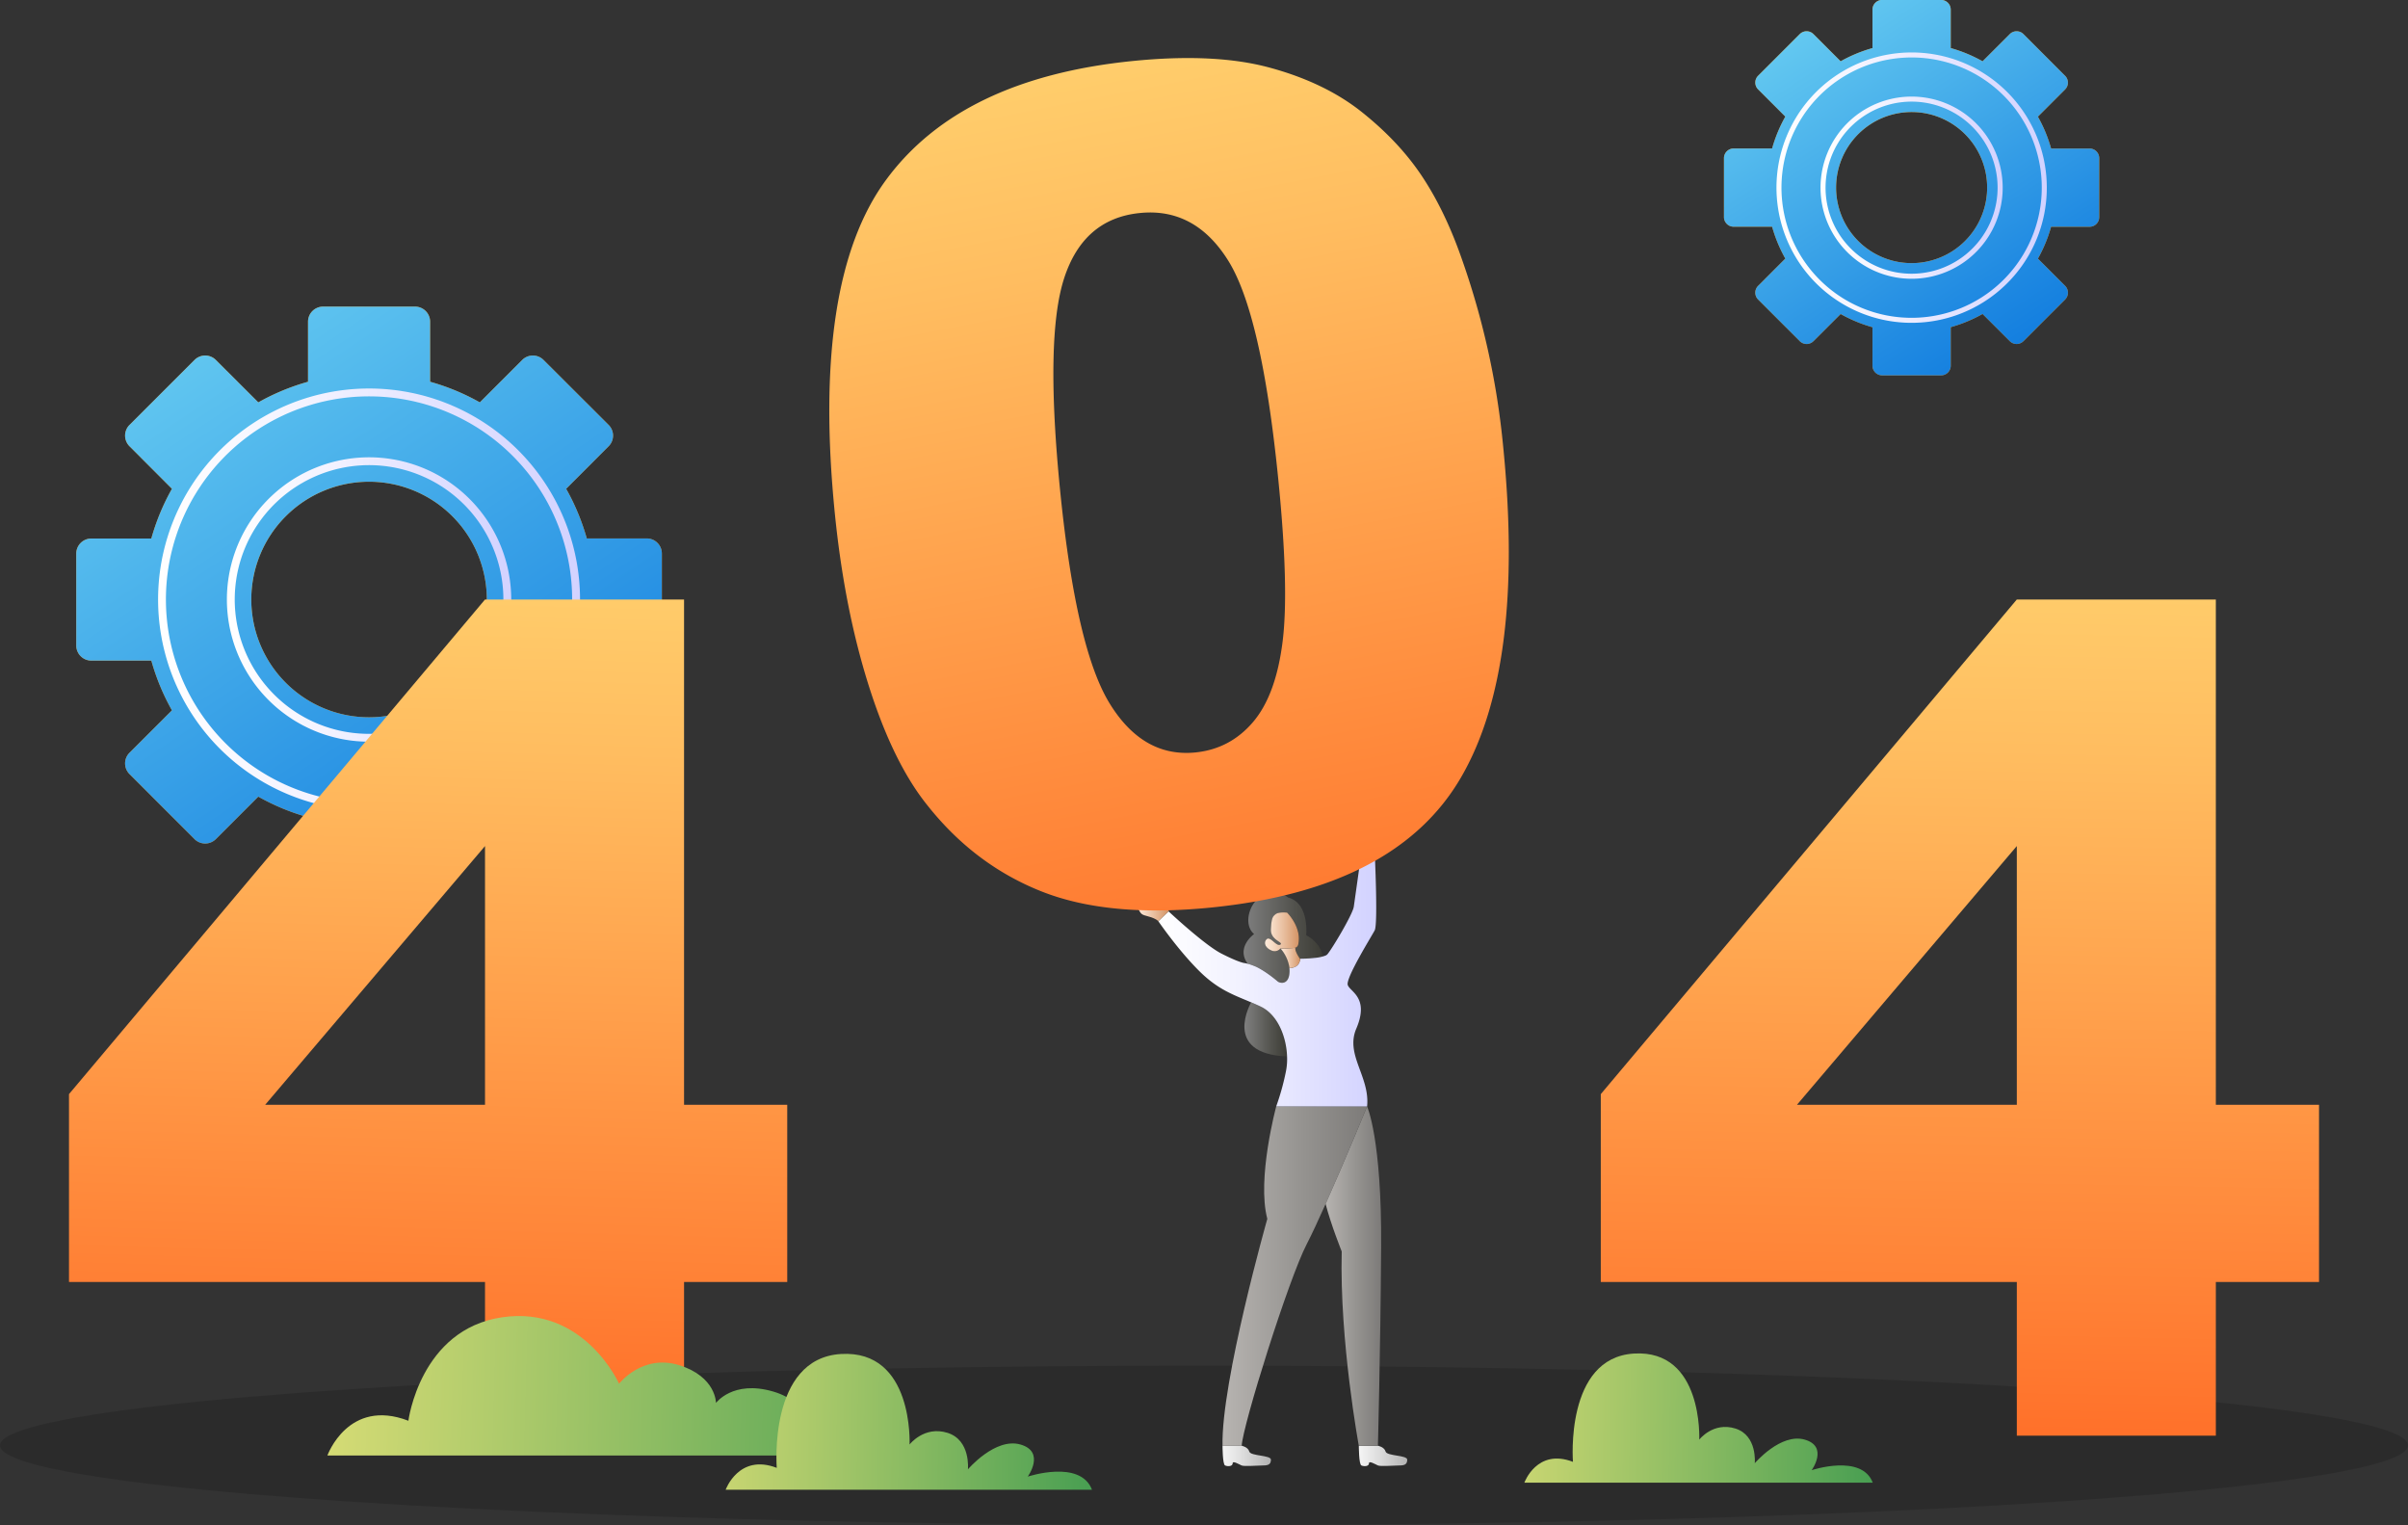 <?xml version="1.0" encoding="UTF-8"?><svg xmlns="http://www.w3.org/2000/svg" xmlns:xlink="http://www.w3.org/1999/xlink" height="1029.72" viewBox="0 0 1626 1029.72" width="1626"><rect x="0" y="0" width="1626" height="1029.72" fill="#333333" stroke="none"/><defs><linearGradient gradientUnits="userSpaceOnUse" id="b" x1="48.42" x2="444.27" y1="104.73" y2="696.23"><stop offset="0" stop-color="#7de1f6"/><stop offset=".07" stop-color="#74d8f4"/><stop offset=".71" stop-color="#218be2"/><stop offset="1" stop-color="#006ddb"/></linearGradient><linearGradient gradientUnits="userSpaceOnUse" id="a" x1="153.2" x2="345.21" y1="404.75" y2="404.75"><stop offset="0" stop-color="#fff"/><stop offset=".37" stop-color="#f2f2ff"/><stop offset="1" stop-color="#d2d2ff"/></linearGradient><linearGradient id="i" x1="106.74" x2="391.67" xlink:href="#a" y1="404.75" y2="404.75"/><linearGradient id="j" x1="1176.02" x2="1398.97" xlink:href="#b" y1="-50.2" y2="293.33"/><linearGradient id="k" x1="1229.3" x2="1352.33" xlink:href="#a" y1="126.69" y2="126.69"/><linearGradient id="l" x1="1199.54" x2="1382.1" xlink:href="#a" y1="126.69" y2="126.69"/><linearGradient gradientUnits="userSpaceOnUse" id="c" x1="303.09" x2="282.61" y1="332.08" y2="1019.14"><stop offset="0" stop-color="#ffd571"/><stop offset=".25" stop-color="#ffbd60"/><stop offset=".78" stop-color="#ff8035"/><stop offset="1" stop-color="#ff6421"/></linearGradient><linearGradient id="m" x1="1332.55" x2="1318.9" xlink:href="#c" y1="327.53" y2="1037.34"/><linearGradient gradientUnits="userSpaceOnUse" id="d" x1="825.49" x2="858.19" y1="982.96" y2="982.96"><stop offset="0" stop-color="#f5f5f5"/><stop offset=".41" stop-color="#ddd"/><stop offset="1" stop-color="#b3b3b3"/></linearGradient><linearGradient id="n" x1="917.53" x2="950.23" xlink:href="#d" y1="982.96" y2="982.96"/><linearGradient gradientUnits="userSpaceOnUse" id="e" x1="825.49" x2="923.13" y1="861.54" y2="861.54"><stop offset="0" stop-color="#b7b4b1"/><stop offset=".55" stop-color="#959390"/><stop offset="1" stop-color="#7d7b79"/></linearGradient><linearGradient id="o" x1="895.08" x2="932.64" xlink:href="#e" y1="861.54" y2="861.54"/><linearGradient gradientUnits="userSpaceOnUse" id="f" x1="917.26" x2="934.65" y1="568.88" y2="568.88"><stop offset="0" stop-color="#ffecdc"/><stop offset=".24" stop-color="#f6dac4"/><stop offset=".74" stop-color="#e0ad87"/><stop offset="1" stop-color="#d39364"/></linearGradient><linearGradient id="p" x1="767.26" x2="789.14" xlink:href="#f" y1="611.82" y2="611.82"/><linearGradient gradientUnits="userSpaceOnUse" id="g" x1="840.29" x2="869.09" y1="694.98" y2="694.98"><stop offset="0" stop-color="#808080"/><stop offset=".64" stop-color="#52524d"/><stop offset="1" stop-color="#3c3c35"/></linearGradient><linearGradient id="q" x1="839.58" x2="893.19" xlink:href="#g" y1="633.11" y2="633.11"/><linearGradient id="r" x1="782.21" x2="929.29" xlink:href="#a" y1="661.3" y2="661.3"/><linearGradient id="s" x1="864.65" x2="877.93" xlink:href="#f" y1="646.68" y2="646.68"/><linearGradient id="t" x1="854.19" x2="877.07" xlink:href="#f" y1="629.1" y2="629.1"/><linearGradient id="u" x1="722.22" x2="872.37" xlink:href="#c" y1="-17.69" y2="749"/><linearGradient gradientUnits="userSpaceOnUse" id="h" x1="707.66" x2="82.03" y1="947.83" y2="929.63"><stop offset="0" stop-color="#30944c"/><stop offset=".41" stop-color="#8abb62"/><stop offset=".82" stop-color="#dedf77"/><stop offset="1" stop-color="#ffed7f"/></linearGradient><linearGradient id="v" x1="782.97" x2="371.19" xlink:href="#h" y1="964.09" y2="957.26"/><linearGradient id="w" x1="1307.95" x2="916.35" xlink:href="#h" y1="961.34" y2="954.85"/></defs><g><ellipse cx="813" cy="975.86" opacity=".15" rx="813" ry="53.85"/><path d="M290.43,551.76A152,152,0,0,0,324,537.85l28.68,28.68a10.18,10.18,0,0,0,14.36,0L411,522.58a10.17,10.17,0,0,0,0-14.35L382.3,479.54A151.65,151.65,0,0,0,396.22,446h40.55a10.18,10.18,0,0,0,10.15-10.15V373.68a10.19,10.19,0,0,0-10.15-10.16H396.22A151.57,151.57,0,0,0,382.3,330L411,301.27a10.18,10.18,0,0,0,0-14.36L367,243a10.18,10.18,0,0,0-14.36,0L324,271.66a151.57,151.57,0,0,0-33.57-13.92V217.18A10.18,10.18,0,0,0,280.28,207H218.13A10.18,10.18,0,0,0,208,217.18v40.56a151.62,151.62,0,0,0-33.57,13.91L145.73,243a10.18,10.18,0,0,0-14.36,0L87.43,286.91a10.18,10.18,0,0,0,0,14.36L116.11,330a152,152,0,0,0-13.93,33.58H61.64a10.18,10.18,0,0,0-10.15,10.15v62.14A10.18,10.18,0,0,0,61.64,446h40.55a151.45,151.45,0,0,0,13.92,33.58L87.43,508.23a10.18,10.18,0,0,0,0,14.36l43.94,43.94a10.18,10.18,0,0,0,14.36,0l28.68-28.69A151.57,151.57,0,0,0,208,551.76v40.55a10.19,10.19,0,0,0,10.16,10.16h62.14a10.19,10.19,0,0,0,10.15-10.16V551.76Zm-41.22-67.49a79.52,79.52,0,1,1,79.52-79.52A79.53,79.53,0,0,1,249.21,484.27Z" fill="#f18a00" fill-rule="evenodd"/><path d="M290.43,551.76A152,152,0,0,0,324,537.85l28.68,28.68a10.18,10.18,0,0,0,14.36,0L411,522.58a10.17,10.17,0,0,0,0-14.35L382.3,479.54A151.65,151.65,0,0,0,396.22,446h40.55a10.18,10.18,0,0,0,10.15-10.15V373.68a10.19,10.19,0,0,0-10.15-10.16H396.22A151.57,151.57,0,0,0,382.3,330L411,301.27a10.18,10.18,0,0,0,0-14.36L367,243a10.18,10.18,0,0,0-14.36,0L324,271.66a151.57,151.57,0,0,0-33.57-13.92V217.18A10.18,10.18,0,0,0,280.28,207H218.13A10.18,10.18,0,0,0,208,217.18v40.56a151.62,151.62,0,0,0-33.57,13.91L145.73,243a10.18,10.18,0,0,0-14.36,0L87.43,286.91a10.18,10.18,0,0,0,0,14.36L116.11,330a152,152,0,0,0-13.93,33.58H61.64a10.18,10.18,0,0,0-10.15,10.15v62.14A10.18,10.18,0,0,0,61.64,446h40.55a151.45,151.45,0,0,0,13.92,33.58L87.43,508.23a10.18,10.18,0,0,0,0,14.36l43.94,43.94a10.18,10.18,0,0,0,14.36,0l28.68-28.69A151.57,151.57,0,0,0,208,551.76v40.55a10.19,10.19,0,0,0,10.16,10.16h62.14a10.19,10.19,0,0,0,10.15-10.16V551.76Zm-41.22-67.49a79.52,79.52,0,1,1,79.52-79.52A79.53,79.53,0,0,1,249.21,484.27Z" fill="url(#b)" fill-rule="evenodd"/><path d="M249.21,495.44a90.7,90.7,0,1,0-64.13-26.56,90.4,90.4,0,0,0,64.13,26.56Zm67.88-22.81a96,96,0,1,1,28.12-67.88A95.66,95.66,0,0,1,317.09,472.63Z" fill="url(#a)" fill-rule="evenodd"/><path d="M249.21,541.9a137.15,137.15,0,1,0-97-40.17,136.72,136.72,0,0,0,97,40.17Zm100.73-36.41a142.46,142.46,0,1,1,41.73-100.74A142,142,0,0,1,349.94,505.49Z" fill="url(#i)" fill-rule="evenodd"/><path d="M1317.23,220.88a97.35,97.35,0,0,0,21.51-8.91l18.38,18.37a6.52,6.52,0,0,0,9.2,0l28.15-28.15a6.51,6.51,0,0,0,0-9.2l-18.37-18.38A97.35,97.35,0,0,0,1385,153.1h26a6.52,6.52,0,0,0,6.5-6.51V106.78a6.52,6.52,0,0,0-6.5-6.51h-26a97.35,97.35,0,0,0-8.91-21.51l18.37-18.38a6.51,6.51,0,0,0,0-9.2L1366.32,23a6.52,6.52,0,0,0-9.2,0l-18.38,18.38a97.38,97.38,0,0,0-21.51-8.92v-26a6.53,6.53,0,0,0-6.5-6.51h-39.82a6.53,6.53,0,0,0-6.51,6.51v26a96.9,96.9,0,0,0-21.51,8.92L1224.51,23a6.52,6.52,0,0,0-9.2,0l-28.15,28.15a6.52,6.52,0,0,0,0,9.2l18.38,18.38a96.9,96.9,0,0,0-8.92,21.51h-26a6.53,6.53,0,0,0-6.51,6.51v39.81a6.53,6.53,0,0,0,6.51,6.51h26a96.9,96.9,0,0,0,8.92,21.51L1187.16,193a6.52,6.52,0,0,0,0,9.2l28.16,28.15a6.51,6.51,0,0,0,9.19,0L1242.9,212a96.63,96.63,0,0,0,21.5,8.92v26a6.53,6.53,0,0,0,6.51,6.5h39.82a6.52,6.52,0,0,0,6.5-6.5v-26Zm-26.41-43.24a51,51,0,1,1,51-50.95A51,51,0,0,1,1290.82,177.64Z" fill="#f18a00" fill-rule="evenodd"/><path d="M1317.23,220.88a97.35,97.35,0,0,0,21.51-8.91l18.38,18.37a6.52,6.52,0,0,0,9.2,0l28.15-28.15a6.51,6.51,0,0,0,0-9.2l-18.37-18.38A97.35,97.35,0,0,0,1385,153.1h26a6.52,6.52,0,0,0,6.5-6.51V106.78a6.52,6.52,0,0,0-6.5-6.51h-26a97.35,97.35,0,0,0-8.91-21.51l18.37-18.38a6.51,6.51,0,0,0,0-9.2L1366.32,23a6.52,6.52,0,0,0-9.2,0l-18.38,18.38a97.38,97.38,0,0,0-21.51-8.92v-26a6.53,6.53,0,0,0-6.5-6.51h-39.82a6.53,6.53,0,0,0-6.51,6.51v26a96.9,96.9,0,0,0-21.51,8.92L1224.51,23a6.52,6.52,0,0,0-9.2,0l-28.15,28.15a6.52,6.52,0,0,0,0,9.2l18.38,18.38a96.9,96.9,0,0,0-8.92,21.51h-26a6.53,6.53,0,0,0-6.51,6.51v39.81a6.53,6.53,0,0,0,6.51,6.51h26a96.9,96.9,0,0,0,8.92,21.51L1187.16,193a6.52,6.52,0,0,0,0,9.2l28.16,28.15a6.51,6.51,0,0,0,9.19,0L1242.9,212a96.63,96.63,0,0,0,21.5,8.92v26a6.53,6.53,0,0,0,6.51,6.5h39.82a6.52,6.52,0,0,0,6.5-6.5v-26Zm-26.41-43.24a51,51,0,1,1,51-50.95A51,51,0,0,1,1290.82,177.64Z" fill="url(#j)" fill-rule="evenodd"/><path d="M1290.82,184.79a58.09,58.09,0,1,0-41.09-17,58,58,0,0,0,41.09,17Zm43.49-14.61a61.5,61.5,0,1,1,18-43.49A61.32,61.32,0,0,1,1334.31,170.18Z" fill="url(#k)" fill-rule="evenodd"/><path d="M1290.82,214.56a87.88,87.88,0,1,0-62.14-25.74,87.6,87.6,0,0,0,62.14,25.74Zm64.54-23.33a91.27,91.27,0,1,1,26.74-64.54A91,91,0,0,1,1355.36,191.23Z" fill="url(#l)" fill-rule="evenodd"/><path d="M327.51,865.51H46.59V738.68L327.51,404.75h134.4V745.87h69.67V865.51H461.91V969.25H327.51Zm0-119.64V571.2L179.07,745.87Z" fill="url(#c)"/><path d="M1361.85,865.51H1080.93V738.68l280.92-333.93h134.4V745.87h69.67V865.51h-69.67V969.25h-134.4Zm0-119.64V571.2L1213.41,745.87Z" fill="url(#m)"/><path d="M858.19,985.46c0,3.13-1.73,3.92-5.17,3.92s-12.9.78-14.63,0-6-3.32-6-1.57c0,2.35-3.44,2.35-5.16,1.57s-1.72-13.31-1.72-13.31h12.9s4.31.79,5.17,3.92S858.19,982.34,858.19,985.46Z" fill="url(#d)"/><path d="M950.23,985.46c0,3.13-1.72,3.92-5.16,3.92s-12.91.78-14.63,0-6-3.32-6-1.57c0,2.35-3.45,2.35-5.17,1.57s-1.72-13.31-1.72-13.31h12.91s4.3.79,5.16,3.92S950.23,982.34,950.23,985.46Z" fill="url(#n)"/><path d="M923.13,747s-15.1,36.74-28,65.8c-4.82,10.82-9.34,20.55-12.68,27-12.31,23.57-43.23,122.3-44,136.31H825.51c-1-43.05,30.24-153.22,30.24-153.22-7.18-27.16,6-75.84,6-75.84Z" fill="url(#e)"/><path d="M932.62,842.33c-.52,73.79-2.18,133.74-2.18,133.74h-12.9S904.47,905.43,906,844.89c0,0-7.31-18.14-10.88-32.08,12.95-29.06,28-65.8,28-65.8S933.12,768.52,932.62,842.33Z" fill="url(#o)"/><path d="M934.09,568.1c-.38.51-6.85,4.54-5.83,7.48h-9a13,13,0,0,1-1.86-4.15c-.52-2.24.31-4.29,0-6.22s1-3.72,1.86-1.92a15.24,15.24,0,0,1,1.53,4.16c.19,1.16,2,.78,2.76-1.09s4.8-5.31,8.51-3.81A3.76,3.76,0,0,1,934.09,568.1Z" fill="url(#f)"/><path d="M789.13,615.3,782.21,622s-1.26-1.76-6.53-3.2-5-1.23-7.82-6.61,4.9-9.69,6.92-8.24,4.14,5.05,5.86,5.63,3.66-1.25,2.89-3-1.35-5.49,0-4.82,3.07,4.42,4.41,5.49S789.13,615.3,789.13,615.3Z" fill="url(#p)"/><path d="M869.09,713.23c-44.39-1.71-24.23-36.51-24.23-36.51,2.11.89,4.28,1.84,6.49,2.89C862.8,685.06,868.63,700,869.09,713.23Z" fill="url(#g)"/><path d="M893.19,645.79c-1.33.6-3.55.67-5.77,1l-1.26.13-.71.06-.73.07c-3.69.25-6.79.26-6.79.26v.05h0c-3.28-4.74-3.3-6.77-3.09-7.5a2.82,2.82,0,0,0,1.81-2c2.74-11.66-7.44-21.68-7.44-21.68s-5.54-.63-7.69,1-2.87,2.76-3.28,10.26,8.92,8.81,6.36,10.34-6.66-5.85-9.13-3.7-1.13,5.84,3,7.6a5,5,0,0,0,6.26-1.34,25.25,25.25,0,0,1,6,12.58,5.16,5.16,0,0,1,.08.66,18.4,18.4,0,0,1,.1,2.36c-.23,8.91-6,8.24-8,6.71,0,0-7.76-6.79-15-10.12a24.86,24.86,0,0,0-3.09-1.18c-.78-.26-1.55-.49-2.3-.68-8.19-11.22,4.32-20.06,4.32-20.06-7.53-6.16-3.54-21.8,6.28-26.27s16.69,1.61,16.69,1.61c14.5,3.77,12.22,25.46,12.22,25.46S891.92,636.26,893.19,645.79Z" fill="url(#q)"/><path d="M928.26,628.12c-2.3,4.35-19.73,32.28-18.19,36.89s14.75,8.48,5.76,29.47c-7.59,17.7,9.36,32.54,7.3,52.53H861.74a166.45,166.45,0,0,0,6.57-23.58,41.89,41.89,0,0,0,.78-10.2c-.46-13.23-6.29-28.17-17.74-33.62-2.21-1.05-4.38-2-6.49-2.89-11.78-5-22.22-8.52-34.59-20.67C795.67,641.69,782.21,622,782.21,622l6.92-6.66s24.09,22.55,35.61,28.44S840,650.15,840,650.15a21.43,21.43,0,0,1,2.38.49c.75.19,1.52.42,2.3.68,1,.35,2.06.75,3.09,1.18,7.25,3.33,15,10.12,15,10.12,2,1.53,7.8,2.2,8-6.71a18.4,18.4,0,0,0-.1-2.36c7-.06,7.23-5.66,7.24-6.23v-.05s3.1,0,6.79-.26l.73-.07.71-.06,1.26-.13a28,28,0,0,0,7.57-1.57,4.08,4.08,0,0,0,1.24-.79c2.69-2.83,17.17-26.94,17.94-32.24s5.13-36.57,5.13-36.57h9S930.57,623.76,928.26,628.12Z" fill="url(#r)"/><path d="M877.93,647.32c0,.57-.25,6.17-7.24,6.23a5.16,5.16,0,0,0-.08-.66,25.25,25.25,0,0,0-6-12.58c1.1.3,6.47-.1,9.42-.33a4.19,4.19,0,0,0,.72-.16c-.21.73-.19,2.76,3.09,7.5Z" fill="url(#s)"/><path d="M876.6,637.81a2.82,2.82,0,0,1-1.81,2,4.19,4.19,0,0,1-.72.16c-3,.23-8.32.63-9.42.33a5,5,0,0,1-6.26,1.34c-4.1-1.76-5.43-5.43-3-7.6s6.56,5.23,9.13,3.7-6.76-2.86-6.36-10.34,1.13-8.63,3.28-10.26,7.69-1,7.69-1S879.34,626.15,876.6,637.81Z" fill="url(#t)"/><path d="M563.83,347.72q-15.95-157.46,34.36-226.1t166.34-80.4q55.74-5.65,92.92,4.47t62,29.87q24.84,19.74,40.29,42.73t26.65,54.57a531.46,531.46,0,0,1,28.49,127.25q15.24,150.3-28.56,225.13T818.24,612.67q-69.69,7.07-114.88-10.81t-77-58q-23.05-28.49-39.53-80.28T563.83,347.72ZM716,332.67q10.69,105.48,33.25,142.19t58,33.14q23.36-2.37,38.83-20.49t20-54.35Q870.59,396.93,863,322q-11.15-110-33.62-146T769.6,143.83q-38.05,3.85-51.09,44.18T716,332.67Z" fill="url(#u)"/><path d="M221.08,982.65s14.06-39.07,54.69-23.45c0,0,7.87-61.69,63.26-69.85s79,44.85,79,44.85,15.63-20.31,40.63-12.5,24.81,25.49,24.81,25.49,11.31-15.56,38.37-7.79,22.77,29.18,22.77,29.18,56.26-18.75,68.76,14.07Z" fill="url(#h)"/><path d="M490,1005.78s8.87-24.64,34.5-14.78c0,0-5.92-73.91,43.36-76.87s46.32,61.1,46.32,61.1,9.85-12.81,25.62-7.88S653.59,992,653.59,992s18.41-21.66,35.48-16.76S694,996.91,694,996.91s35.48-11.82,43.37,8.87Z" fill="url(#v)"/><path d="M1029.33,1001s8.44-23.44,32.81-14.06c0,0-5.63-70.3,41.23-73.11s44.05,58.11,44.05,58.11,9.38-12.18,24.37-7.5,13.12,23.43,13.12,23.43,17.52-20.59,33.74-15.93,4.69,20.62,4.69,20.62,33.74-11.25,41.24,8.44Z" fill="url(#w)"/></g></svg>